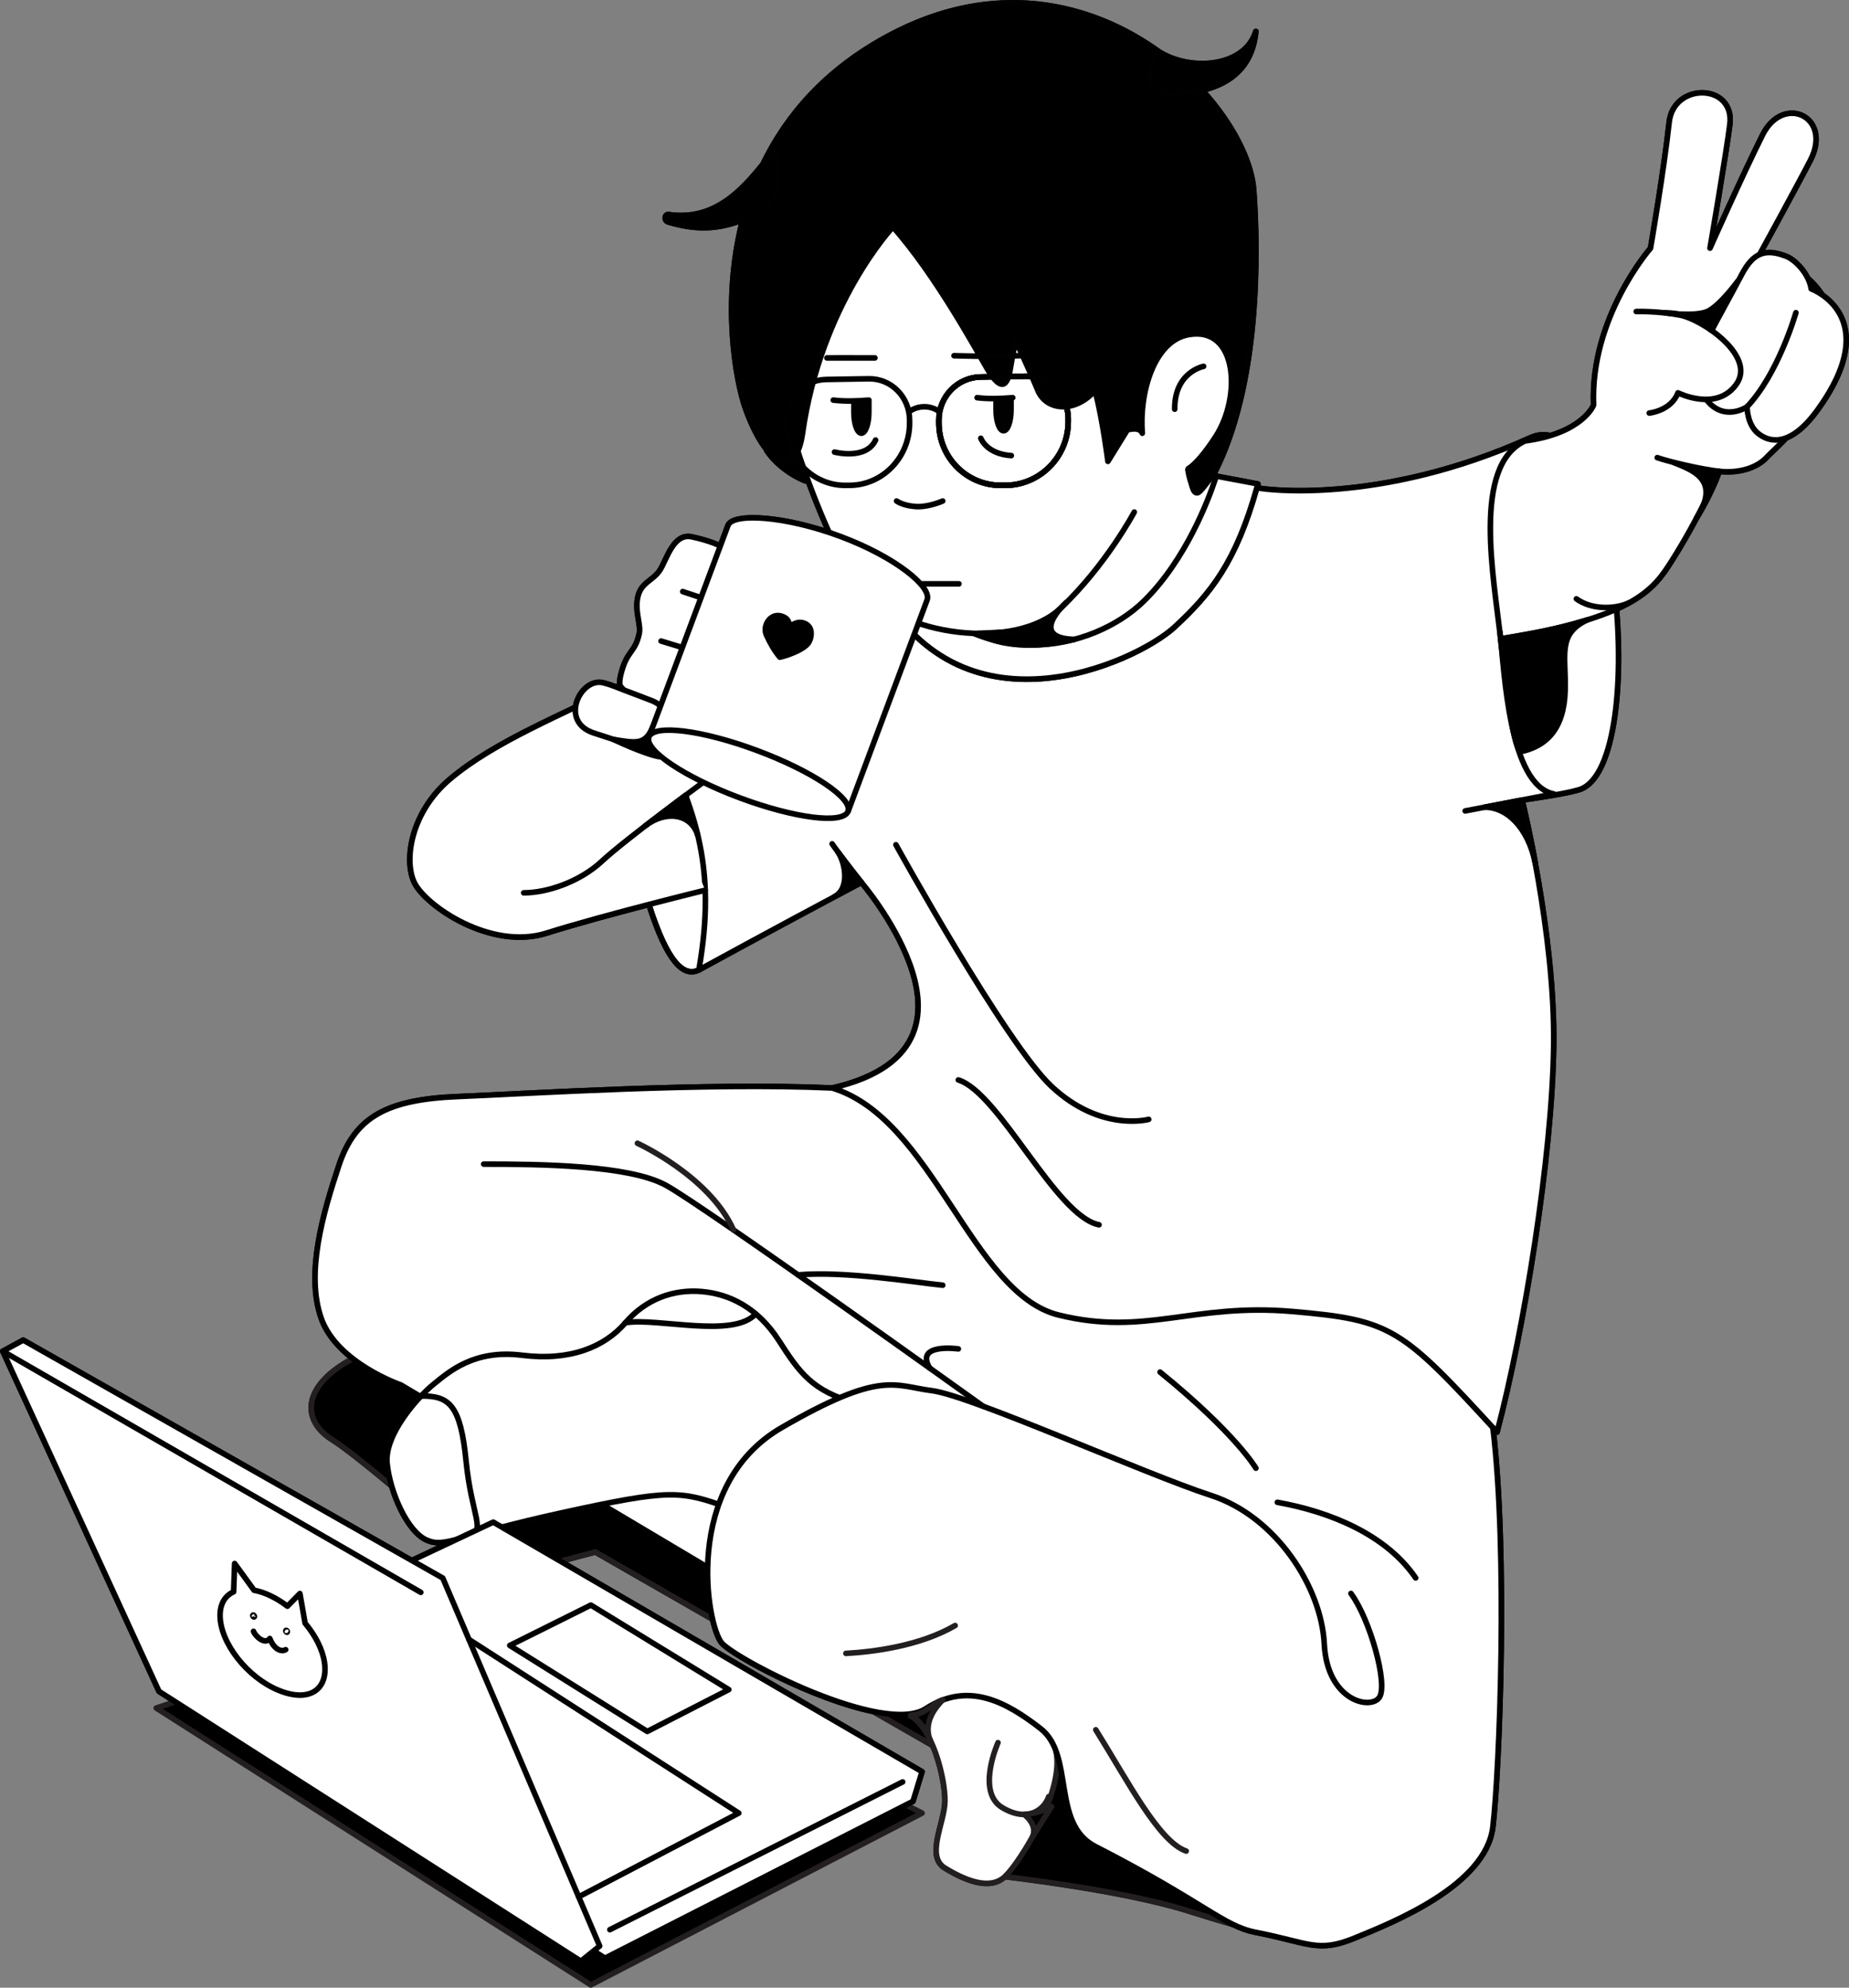 <?xml version="1.0" encoding="UTF-8"?>
<svg id="Layer_2" data-name="Layer 2" xmlns="http://www.w3.org/2000/svg" viewBox="0 0 661.92 711.59">
  <rect x="0" y="0" width="661.92" height="711.59" fill="#808080" stroke="none"/>
  <defs>
    <style>
      .cls-1, .cls-2, .cls-3, .cls-4, .cls-5, .cls-6, .cls-7 {
        stroke-linecap: round;
        stroke-linejoin: round;
        stroke-width: 2px;
      }

      .cls-1, .cls-2, .cls-4, .cls-6 {
        stroke: #010101;
      }

      .cls-1, .cls-7 {
        fill: #fff;
      }

      .cls-2, .cls-3 {
        fill: none;
      }

      .cls-3, .cls-5, .cls-7 {
        stroke: #231f20;
      }

      .cls-4 {
        fill: #010101;
      }
    </style>
  </defs>
  <g id="Layer_3" data-name="Layer 3">
    <g>
      <path class="cls-1" d="M650.57,146.89c-4.12,5.67-7.85,8.63-11.1,9.88-3.22,3.35-5.85,5.72-6.82,6.77-6.33,6.85-17.15,5.21-17.15,5.21,0,0-.01.02-.02.05-.21.62-2.41,6.85-6.89,14.57-.07.13-.15.26-.23.4-.28.52-.61,1.06-.96,1.61-.02.02-.03.05-.05.07-2.58,4.87-5.67,10.33-9.1,15.68-3.07,4.8-6.33,9.85-14.97,14.66h-.01s-.01.01-.02.01c-1.37.77-2.89,1.52-4.56,2.27,2.54,30.95-1.55,62.32-14.23,64.86-5.08,1.51-19.58,3.49-19.58,3.49,0,0,.03.12.08.34.24.96.94,3.93,1.88,8.37.37,1.74.77,3.63,1.17,5.56.52,2.56,1.03,5.17,1.46,7.58.06.32.12.64.17.95,3.22,17.55,6.84,42.52,6.55,64.95-.51,39.87-10.56,101.73-20.27,138.53-.5-.54-.99-1.08-1.48-1.61,5.4,45.06,2.44,121.73,0,142.86-2.44,21.13-36.18,34.42-49.47,39.87-7.64,3.14-11.88,3.22-17.74,2.02-.02,0-.03,0-.05-.01-4.32-.89-9.54-2.47-17.65-4.05-2.83-.55-5.36-1.46-8.12-2.8-4.79-1.39-10.08-2.99-15.71-4.78-23.84-7.59-65.97-12.36-65.97-12.36-5.45,5.11-14.48,1.2-21.46-3.06s-.17-16.02,0-23.86c.1-4.51-1.38-12.97-4.39-20.02l-21.19-12.16c-21.33-4.32-50.46-20.08-54.34-24.56-1.07-1.24-2.28-4.26-3.25-8.48l-41.98-24.08-12.49,3.32,129.45,75.34-3.25,10.6-110.25,56.15-4.06-2.6-4.57,3.69-151.03-96.6L1,483.75l7.3-3.98,139.11,78.91,15.42-7.27s-.06-.05-.09-.08c-4.83,1.21-7.12,1.3-10.08-.01-5.12-2.26-9.95-10.79-12.45-19.32-8.83-7.38-16.93-13.85-21.3-16.59-11.15-7-10.78-19.36,7.4-29.02-4.77-3.7-9.2-8.49-11.3-14.41-5.66-16.02.56-37.49,6.35-54.87,5.79-17.38,17.38-23.51,42.6-24.53,25.22-1.03,88.94-5.12,133.92-3.07,34.42-7.84,33.52-28.97,27.73-44.64-5.79-15.68-17.25-28.97-17.25-28.97l-9.68,5.15c-27.44,14.65-47.79,25.81-48.49,26.19-.01.01-.02.01-.02.01-5.36,2.64-11.22-2.47-17.87-23.43-11.77,3.06-26.28,6.98-36.56,10.23-20.2,6.39-43.62-9.97-47.46-18.15-3.83-8.18-1.02-25.19,12.61-36.8,12.2-10.39,29.14-18.31,45.15-25.94.62-5.08,5.25-9.91,9.9-8.71,1.96.5,2.88.83,4.7,1.54.4-.21.8-.42,1.2-.63h.01c-.04-1.16.05-2.37.34-3.58,2.18-9.16,5.15-7.81,6.67-14.97.65-3.32-1.7-7.86-.51-13.14,1.19-5.28,5.62-5.8,8.01-9.71,2.39-3.92,4.78-13.12,11.26-11.76,6.47,1.36,10.24,3.24,10.24,3.24l2.73-7.3c1.62-4.34,18.06-3.57,36.22,2.49-3.96-8.73-7.31-17.77-9.26-23.33-.33-.34-.64-.69-.94-1.05.48,2.01,1.08,4.03,1.82,5.95-5.53-2.15-11-6.42-13.98-10.96l.12-.13c-2.65-3.21-5.37-8.27-7.78-15.09-3.21-9.08-8.65-37.41-.94-67.28-7.85,2.95-15.47,4.11-26.7.7-1.48-.44-1.3-2.82.23-2.6,16.4,2.37,26.28-8.86,33.7-17.98,8.33-17.31,22.28-33.8,44.91-45.96,38.12-20.5,72.82-11.73,96.89,5.63,11.62,7.25,30.84,5.44,34.69-7.28-1.12,11.78-8.16,18.49-19.2,21.08,11.03,12.09,17.68,25.46,18.43,35.74,1.57,21.58,2.41,69.5-14.28,101.68l.83.86c.03-.09.04-.14.04-.14l14.93,2.82c-.12.45-.25.88-.37,1.32l1.62.29s41.61,6.5,96.29-18.19c2.49-1.12,4.85-1.33,7.08-.74,12.9-3.94,15.55-10.95,15.55-10.95-1.29-31.44,20.38-56.14,20.38-56.14,0,0,4.83-28.04,6.67-45.08,1.56-14.41,23.55-13.99,21.72.76-1.21,9.77-6.92,43.25-7.09,44.3.34-.77,11.31-25.5,18.81-40.53,7.41-14.83,25.12-6.55,17.12,9.04-3.89,7.59-15.32,28.51-18.2,33.78,2.59-1.17,5.65-.9,9.62.66,2.36.93,5.8,4.03,7.66,7.84,1.86,1.61,3.63,3.58,5.17,5.97t.01.01c6.37,4.42,16.4,16.23-1.79,41.26Z"/>
      <path class="cls-5" d="M137.04,481.75c-28.45,9.97-31.16,25.46-18.13,33.64,13.03,8.18,59.23,49.51,59.23,49.51l34.97-9.3,133.49,76.58,13.13,39.64s42.13,4.77,65.96,12.35c23.83,7.58,41.54,11.65,41.54,11.65l33.85-65.33-202.79-98.34-161.26-50.39Z"/>
      <path class="cls-1" d="M257.87,195.42s-3.77-1.88-10.25-3.25-8.87,7.84-11.26,11.76-6.82,4.43-8.01,9.71c-1.19,5.28,1.16,9.82.51,13.14-1.52,7.16-4.49,5.81-6.67,14.97-1.28,5.37,1.41,10.99,1.41,10.99l26.42,7.49,7.85-64.82"/>
      <path class="cls-5" d="M169.94,530.34c16.86-.79,49.97,2.53,67.23,10.91,17.26,8.38,52.2,17.95,52.2,17.95l-92.35-99.09-27.08,70.24Z"/>
      <line class="cls-2" x1="236.66" y1="229.49" x2="243.06" y2="231.44"/>
      <path class="cls-2" d="M250.18,347.23c-5.37,2.64-11.22-2.48-17.88-23.43-6.66-20.95-8.96-63.89-8.96-63.89l8.84-3.58h34.61l3.58,73.1-20.19,17.81Z"/>
      <g>
        <path class="cls-1" d="M313.45,207.25l7.27-2.9c-2.48.91-4.9,1.88-7.27,2.9Z"/>
        <path class="cls-1" d="M547.87,156.69c-54.68,24.69-96.29,18.19-96.29,18.19l-1.63-.28c-7.53,26.64-16.48,37.89-29.55,49.96-13.29,12.27-77.18,42.51-107.19-17.19-27.71,11.94-48.85,30.69-81.03,48.97,17.02,32.2,24.55,53.67,18,90.9,0,0,25.47-13.97,58.18-31.35,0,0,11.46,13.29,17.25,28.97,5.79,15.68,6.69,36.8-27.73,44.64,36.12,10.9,49.92,73.61,81.11,81.28,31.18,7.67,47.79-4.34,83.58-1.28,35.78,3.07,39.1,5.88,73.35,43.19,9.71-36.8,19.76-98.66,20.28-138.53.51-39.87-11.32-87.75-11.32-87.75,0,0,14.51-1.98,19.59-3.49,26.91-5.38,15.14-140.55-16.6-126.22Z"/>
        <path class="cls-1" d="M320.97,204.26l-.25.1c.08-.03.17-.06.25-.09,0,0,0,0,0,0Z"/>
        <path class="cls-1" d="M313.21,207.35s0,0,0,0c.08-.03.16-.07.24-.1l-.24.1Z"/>
        <path class="cls-1" d="M435.39,170.45s-.17.56-.5,1.55c-2.01,6.02-10.2,28.42-25.57,43.35-17.89,17.38-59.53,27.8-88.35-11.09-.08.03-.17.06-.25.09l-7.27,2.9c-.08.03-.16.07-.24.1,30.01,59.7,93.9,29.46,107.19,17.19,13.07-12.07,22.02-23.32,29.55-49.96.13-.44.25-.88.38-1.33l-14.94-2.81Z"/>
      </g>
      <path class="cls-1" d="M297.89,389.49c-44.98-2.04-108.71,2.04-133.93,3.07-25.22,1.02-36.8,7.16-42.6,24.54-5.79,17.38-12.01,38.85-6.35,54.87,5.67,16.02,28.54,23.85,28.54,23.85l144.87,86.14"/>
      <path class="cls-1" d="M537.19,228.72c48.15-7.58,54.97-18.08,61.06-27.61,10.08-15.74,17.24-32.38,17.24-32.38,0,0,10.83,1.64,17.16-5.21,3.56-3.85,29.75-25.64,23.89-48.18-5.86-22.54-27.32-22.99-27.32-22.99,0,0,14.4-26.28,18.88-35,8-15.59-9.71-23.87-17.12-9.04-7.62,15.27-18.82,40.54-18.82,40.54,0,0,5.87-34.39,7.1-44.31,1.83-14.75-20.16-15.18-21.72-.76-1.84,17.04-6.67,45.08-6.67,45.08,0,0-21.67,24.7-20.38,56.15,0,0-3.81,10.08-24.54,12.85-19.06,8.77-11.14,48.97-8.76,70.87Z"/>
      <path class="cls-1" d="M648.4,103.42s26.66,9.74,2.17,43.45c-9.54,13.12-17,11.72-21.23,8.26-3.96-3.24-3.91-9.5-3.91-9.5,0,0-7.77,5.29-14-1.86-6.22-7.15-4.44-15.08,3.91-30.34,3.22-5.87,6.02-11.1,8.26-15.31,4.02-7.57,8.28-9.33,15.92-6.34,3.11,1.22,8.07,6.21,8.87,11.64Z"/>
      <path class="cls-1" d="M590.42,147.88s7.79-.77,10.27-7.25c0,0,13.85,6.98,20.94-3.13,7.09-10.12-12.24-23.09-20.05-24.65s-15.83-1.33-15.83-1.33"/>
      <path class="cls-1" d="M642.91,111.94s-6.31,22.19-17.83,34.04"/>
      <path class="cls-6" d="M274.45,161.22c2.99,4.54,8.45,8.82,13.98,10.96-3.81-9.89-3.88-22.38-3.88-22.38l-10.1,11.42Z"/>
      <path class="cls-6" d="M448.81,68.04c-2.31-31.71-60.78-92.82-130.81-55.16-70.03,37.66-57,116.74-51.2,133.12,7.6,21.47,18.18,25.49,20.48,9.25,6.59-46.56,32.37-73.99,32.37-73.99,15.2,17.01,30.06,44.46,33.65,50.57,4.95,8.43,7.36,6.78,8.42,0,.61-3.93,1.86-9.85,1.86-9.85,0,0,4.95,10.48,7.93,17.75,2.97,7.27,13.25,8.34,20.52.06,2.81,10.99,4.59,25.38,4.59,25.38l6.94-11.23s4.35-1.42,5.37,1.16c-1.14-14.53,4.21-33.11,16.6-35.3,17.52-3.1,18.93,22.1,9.7,36.44-3.56,5.53-7.33,10.06-9.82,11.51l.65,2.95c.47,1.84.72,5.74,2.49,5.76,1.34.01,4.68-5.68,5.49-5.76,17.21-32.19,16.37-80.84,14.78-102.65Z"/>
      <path class="cls-6" d="M277.2,53.84c-7.92,9.19-18.2,25.82-37.82,22.98-1.53-.22-1.71,2.16-.23,2.61,13.39,4.07,21.64,1.63,31.28-2.59,12.55-5.49,6.77-23,6.77-23Z"/>
      <path class="cls-6" d="M414.89,18.51c11.62,7.25,30.83,5.43,34.69-7.28-1.43,15.03-12.5,21.8-29.18,22.3-16.68.5-5.51-15.01-5.51-15.01Z"/>
      <path class="cls-1" d="M285.71,161.84s10.91,33.87,21.72,47.58c14.71,18.67,56.16,23.62,72.34,8.26,16.19-15.36,26.29-34.37,26.29-34.37"/>
      <g>
        <path class="cls-2" d="M359.82,173.75h-1.56c-12.28,0-22.15-10.02-22.15-22.37v-1.05c0-8.36,6.67-15.24,14.94-15.38l16.03-.26c8.44-.14,15.33,6.66,15.33,15.18v1.07c0,12.6-10.17,22.81-22.59,22.81Z"/>
        <path class="cls-2" d="M358.26,173.75h1.56c12.43,0,22.59-10.21,22.59-22.81v-1.07c0-8.52-6.89-15.32-15.33-15.18l-16.03.26c-8.27.13-14.94,7.02-14.94,15.38v1.05c0,12.35,9.86,22.37,22.15,22.37Z"/>
        <path class="cls-2" d="M359.82,173.75h-1.56c-12.28,0-22.15-10.02-22.15-22.37v-1.05c0-8.36,6.67-15.24,14.94-15.38l16.03-.26c8.44-.14,15.33,6.66,15.33,15.18v1.07c0,12.6-10.17,22.81-22.59,22.81Z"/>
        <path class="cls-2" d="M302.58,173.75h1.49c11.85,0,21.55-9.97,21.55-22.27v-1.05c0-8.32-6.57-14.96-14.62-14.83l-15.29.25c-7.9.13-14.26,6.85-14.26,15.02v1.03c0,12.07,9.41,21.86,21.13,21.86Z"/>
        <path class="cls-2" d="M325.47,147.36h0c3.18-2.28,7.45-2.33,10.65-.12h0"/>
      </g>
      <g>
        <g>
          <path class="cls-2" d="M298.3,143.24c4.46.53,8.49.32,12.75,0"/>
          <path class="cls-4" d="M311.04,143.88v3.75c0,2.05-.3,3.91-.79,5.27-.48,1.35-1.15,2.19-1.89,2.19-1.48,0-2.68-3.35-2.68-7.45v-3.75h5.37Z"/>
        </g>
        <g>
          <path class="cls-2" d="M349.79,142.37c4.46.53,8.49.32,12.75,0"/>
          <path class="cls-4" d="M361.94,143.01v3.75c0,2.05-.3,3.91-.79,5.27-.48,1.35-1.15,2.19-1.89,2.19-1.48,0-2.68-3.35-2.68-7.45v-3.75h5.37Z"/>
        </g>
      </g>
      <path class="cls-2" d="M320.97,179.36s2.15,1.65,6.77,1.98,9.74-1.98,9.74-1.98"/>
      <path class="cls-2" d="M296.03,128.14s7.18-.03,17.18,0"/>
      <path class="cls-2" d="M341.53,127.34s10.65.41,23.54,0"/>
      <line class="cls-6" x1="329.54" y1="209.02" x2="343.29" y2="209.02"/>
      <path class="cls-1" d="M252.46,318.69s-36.53,8.94-56.72,15.33-43.62-9.97-47.45-18.15-1.02-25.2,12.61-36.8c16.35-13.92,41.23-23.42,60.95-33.74"/>
      <path class="cls-1" d="M187.48,319.63c8.35,0,20.11-3.92,28.11-11.42,8.01-7.5,36.14-28.15,36.14-28.15l-29.89-34.72"/>
      <path class="cls-1" d="M260.75,539.77c-17.22-6.22-20.78-6.7-59.4,1.75-38.61,8.45-41.89,12.77-48.68,9.78s-13.06-17.01-14.09-27.44c-1.03-10.43,11.24-23.97,16.71-28.37,5.47-4.4,14.43-12.47,31.59-10.32,17.16,2.15,29.55-2.93,37.01-11.63,7.46-8.7,17.41-12,27.25-11.18,9.84.82,20.09,5.71,27.68,17.55,7.59,11.83,12.01,17.91,27.37,22.38"/>
      <path class="cls-7" d="M378,626.76c3.27,14.24-12.81,39.95-18.26,45.06s-14.48,1.19-21.46-3.07-.17-16.02,0-23.85-4.43-27.6-13.51-31.2l5.41-15.4,53.93,16.61-6.11,11.85Z"/>
      <path class="cls-1" d="M534.44,511.07c5.4,45.06,2.44,121.74,0,142.86s-36.18,34.42-49.47,39.87c-13.29,5.45-16.29,1.68-35.44-2.04-11.71-2.28-18.34-10.73-57.41-30.73-15.85-8.12-7.34-32.65-19.6-42.2-12.27-9.54-25.9-17.04-41.06-7.16-15.16,9.88-67.79-17.38-73.1-23.51-5.31-6.13-14.31-56.38,21.47-77.09,35.78-20.71,40.21-14.92,53.84-13.21,13.63,1.7,76.68,29.99,99.85,37.49s39.53,32.71,40.55,53.16c1.02,20.45,16.7,23.85,19.77,19.08,3.07-4.77-3.41-27.94-10.22-37.14"/>
      <path class="cls-1" d="M457.28,537.82c19.33,3.46,39.09,11.77,49.51,27.08"/>
      <path class="cls-2" d="M173.16,416.75c20.45,0,51.8.34,65.09,7.5,13.29,7.16,113.73,79.21,113.73,79.21"/>
      <line class="cls-2" x1="244.41" y1="211.78" x2="250.02" y2="213.65"/>
      <path class="cls-6" d="M381.77,215.62s-14.31,12.81,2.89,13.28c-6.97,1.43-22.41,4.62-34.68-2.12,15.34-.99,20.66.74,31.79-11.16Z"/>
      <path class="cls-2" d="M430.88,131.15s-10.48,1.98-10.35,15.34"/>
      <path class="cls-6" d="M598.64,165.39c6.57,2.68,17.79,5.98,8.72,20.03,5.58-9.07,8.14-16.69,8.14-16.69-6.21-.66-17.88-3.38-22.23-4.9"/>
      <path class="cls-6" d="M595.96,111.98s10.94,1.47,15.29-.5c4.36-1.97,10.77-10.72,10.77-10.72l-9.39,17.46s-4.99-6.19-16.68-6.24Z"/>
      <path class="cls-3" d="M228.2,409.29s25.81,11.77,34.37,31"/>
      <path class="cls-2" d="M320.73,302.42s39.27,71.11,55.7,86.5c17.65,16.53,34.79,11.81,34.79,11.81"/>
      <path class="cls-2" d="M150.73,499.77c10.27-.14,14.15,3.42,16.13,23.38,1.98,19.93,7.53,25.11.63,26.88"/>
      <path class="cls-1" d="M230.26,268.29s-8.95-3.07-17.66-5.87c-12.69-4.09-4.69-20.06,3.35-17.99,3.67.95,3.66,1.26,12.94,4.7l3.97,1.53c10.15,3.42,9.26,19.36-2.6,17.63Z"/>
      <path class="cls-2" d="M223.88,473.54c11.47-1.91,38.66,5.73,46.65-3.18"/>
      <path class="cls-3" d="M357.27,623.86s-7.92,17.64,1.53,23.26c9.46,5.62,15.2.37,16.61-3.92"/>
      <path class="cls-5" d="M369.75,657.34c1.62-4.43-3.14-7.78-3.14-7.78,3.33-.18,6.61-1.12,9.83-2.79l-6.69,10.56Z"/>
      <path class="cls-3" d="M392.28,619.26c11.5,18.4,22.58,40.07,32.37,43.42"/>
      <path class="cls-3" d="M302.83,591.91c9.46-.51,26.33-2.56,39.1-9.97"/>
      <path class="cls-6" d="M219.61,264.71c8.21,1.37,11.4,1.97,14.05-4.46,0,0-3.65,6.85,2.34,10.65-5.62-1.02-16.39-6.19-16.39-6.19Z"/>
      <path class="cls-1" d="M303.6,290.5l28.3-75.74c1.74-4.67-11.35-15.36-31.04-22.72-19.69-7.35-38.51-8.58-40.26-3.92l-28.3,75.74,71.3,26.63Z"/>
      <ellipse class="cls-1" cx="267.95" cy="277.18" rx="9.02" ry="38.05" transform="translate(-85.48 431.19) rotate(-69.52)"/>
      <path class="cls-1" d="M536.98,226.26c1.59,14.22,3.18,54.78,19.25,57.96l-31.71,6.09"/>
      <path class="cls-6" d="M231.03,295.63c7.42-5.66,16.33-4.29,18.72,3.29l-4.33-14.19-14.39,10.9Z"/>
      <path class="cls-1" d="M564.32,214.38c5.31,3.88,13.66,3.86,18.96,1.38"/>
      <path class="cls-6" d="M549.65,309.2c-2.58-13.09-10.37-20.29-18.18-20.22l13.42-2.58s3.12,13.32,4.77,22.8Z"/>
      <path class="cls-6" d="M308.36,315.88c-5.27-6.39-10.47-13.78-10.47-13.78"/>
      <path class="cls-6" d="M298.68,321.03c5.67-3.02,3.9-12.19,1.25-16.08,3.28,4.4,8.42,10.93,8.42,10.93l-9.68,5.15Z"/>
      <path class="cls-2" d="M343.07,386.62c14.67,4.53,34.94,48.84,50.36,51.85"/>
      <path class="cls-2" d="M415.29,491.21c27.09,21.98,34.31,34.4,34.31,34.4"/>
      <path class="cls-2" d="M285.71,456.4c16.87-1.48,42.22,2.75,51.78,3.7"/>
      <path class="cls-2" d="M298.74,161.84s11.28,2.99,14.71-4.3"/>
      <path class="cls-2" d="M351.11,156.89s1.99,5.63,10.93,6.22"/>
      <polygon class="cls-5" points="66.1 608.06 55.94 611.48 211.5 710.59 330.08 649.09 182.49 573.69 66.1 608.06"/>
      <path class="cls-5" d="M337.51,608.53c-2.64,2.7-7.24,8.24-4.41,14.77,0,0-2.16-6.55-7.09-9.28,4.79.07,8.5-4.67,11.5-5.5Z"/>
      <path class="cls-1" d="M425.24,168.17c.83,5.12,2.56,7.91,2.56,7.91"/>
      <path class="cls-6" d="M290.05,228.85c.8-2.56.2-5.03-2.36-5.82-2.27-.71-3.97.58-4.93,1.28-.36-1.11-.18-2.87-2.97-3.73-2.56-.8-4.81.78-5.61,3.35-.25.8-.28,1.62-.13,2.39h0c.09.45.24.88.45,1.29,1.02,2.31,2.85,5.57,4.68,7.66,3.12-.71,7.11-2.33,9.04-3.9.83-.6,1.49-1.46,1.82-2.51Z"/>
      <g>
        <polygon class="cls-1" points="216.58 701.01 326.83 644.86 330.08 634.25 176.58 544.92 67.02 596.52 66.1 604.64 216.58 701.01"/>
        <polygon class="cls-1" points="211.52 574.62 182.49 589.07 231.71 619.85 260.9 604.87 211.52 574.62"/>
        <line class="cls-2" x1="323.14" y1="637.92" x2="218.32" y2="690.82"/>
        <g>
          <g>
            <polygon class="cls-1" points="56.92 605.49 1 483.73 8.31 479.75 158.51 564.94 214.67 696.68 207.95 702.1 56.92 605.49"/>
            <line class="cls-2" x1="150.64" y1="570.06" x2="1" y2="483.73"/>
          </g>
          <g>
            <path class="cls-1" d="M109.22,581.1l-1.86-10.62-4.47,4.54c-1.92-1.47-3.97-2.75-6.1-3.76-2.05-.98-4.02-1.62-5.84-1.96l-6.95-9.57-.37,10.14c-3.05,1.36-4.92,4.31-4.85,8.66.16,9.73,9.77,22.02,20.97,26.6s17.82-.45,16.41-10c-.69-4.68-3.31-9.7-6.94-14.04Z"/>
            <path class="cls-1" d="M91.06,578.55c.06.19-.01.33-.16.32s-.32-.18-.39-.37.01-.33.16-.32.32.18.38.37Z"/>
            <path class="cls-1" d="M102.85,584.02c.07.19,0,.33-.14.32s-.31-.18-.38-.37,0-.33.14-.32.31.18.38.37Z"/>
            <path class="cls-1" d="M90.76,584c.52,1.66,4.14,5.04,5.82,2.57,1.56,4,4.16,4.89,5.68,4.01"/>
          </g>
        </g>
        <polyline class="cls-2" points="167.88 586.92 264.47 649.08 207.16 679.06"/>
      </g>
      <path class="cls-2" d="M343.07,482.9s-15.79-2.24-10.22,6.89"/>
      <path class="cls-6" d="M568.18,221.95c-10.83,5.08-7.5,12.98-7.87,25.24-.41,13.79-6.69,20.02-16.11,21.96-1.98-2.46-3.57-12.89-4.64-21.11-1.15-8.85-2.38-19.33-2.38-19.33,12.19-2.17,18.46-2.97,30.99-6.77Z"/>
    </g>
  </g>
</svg>